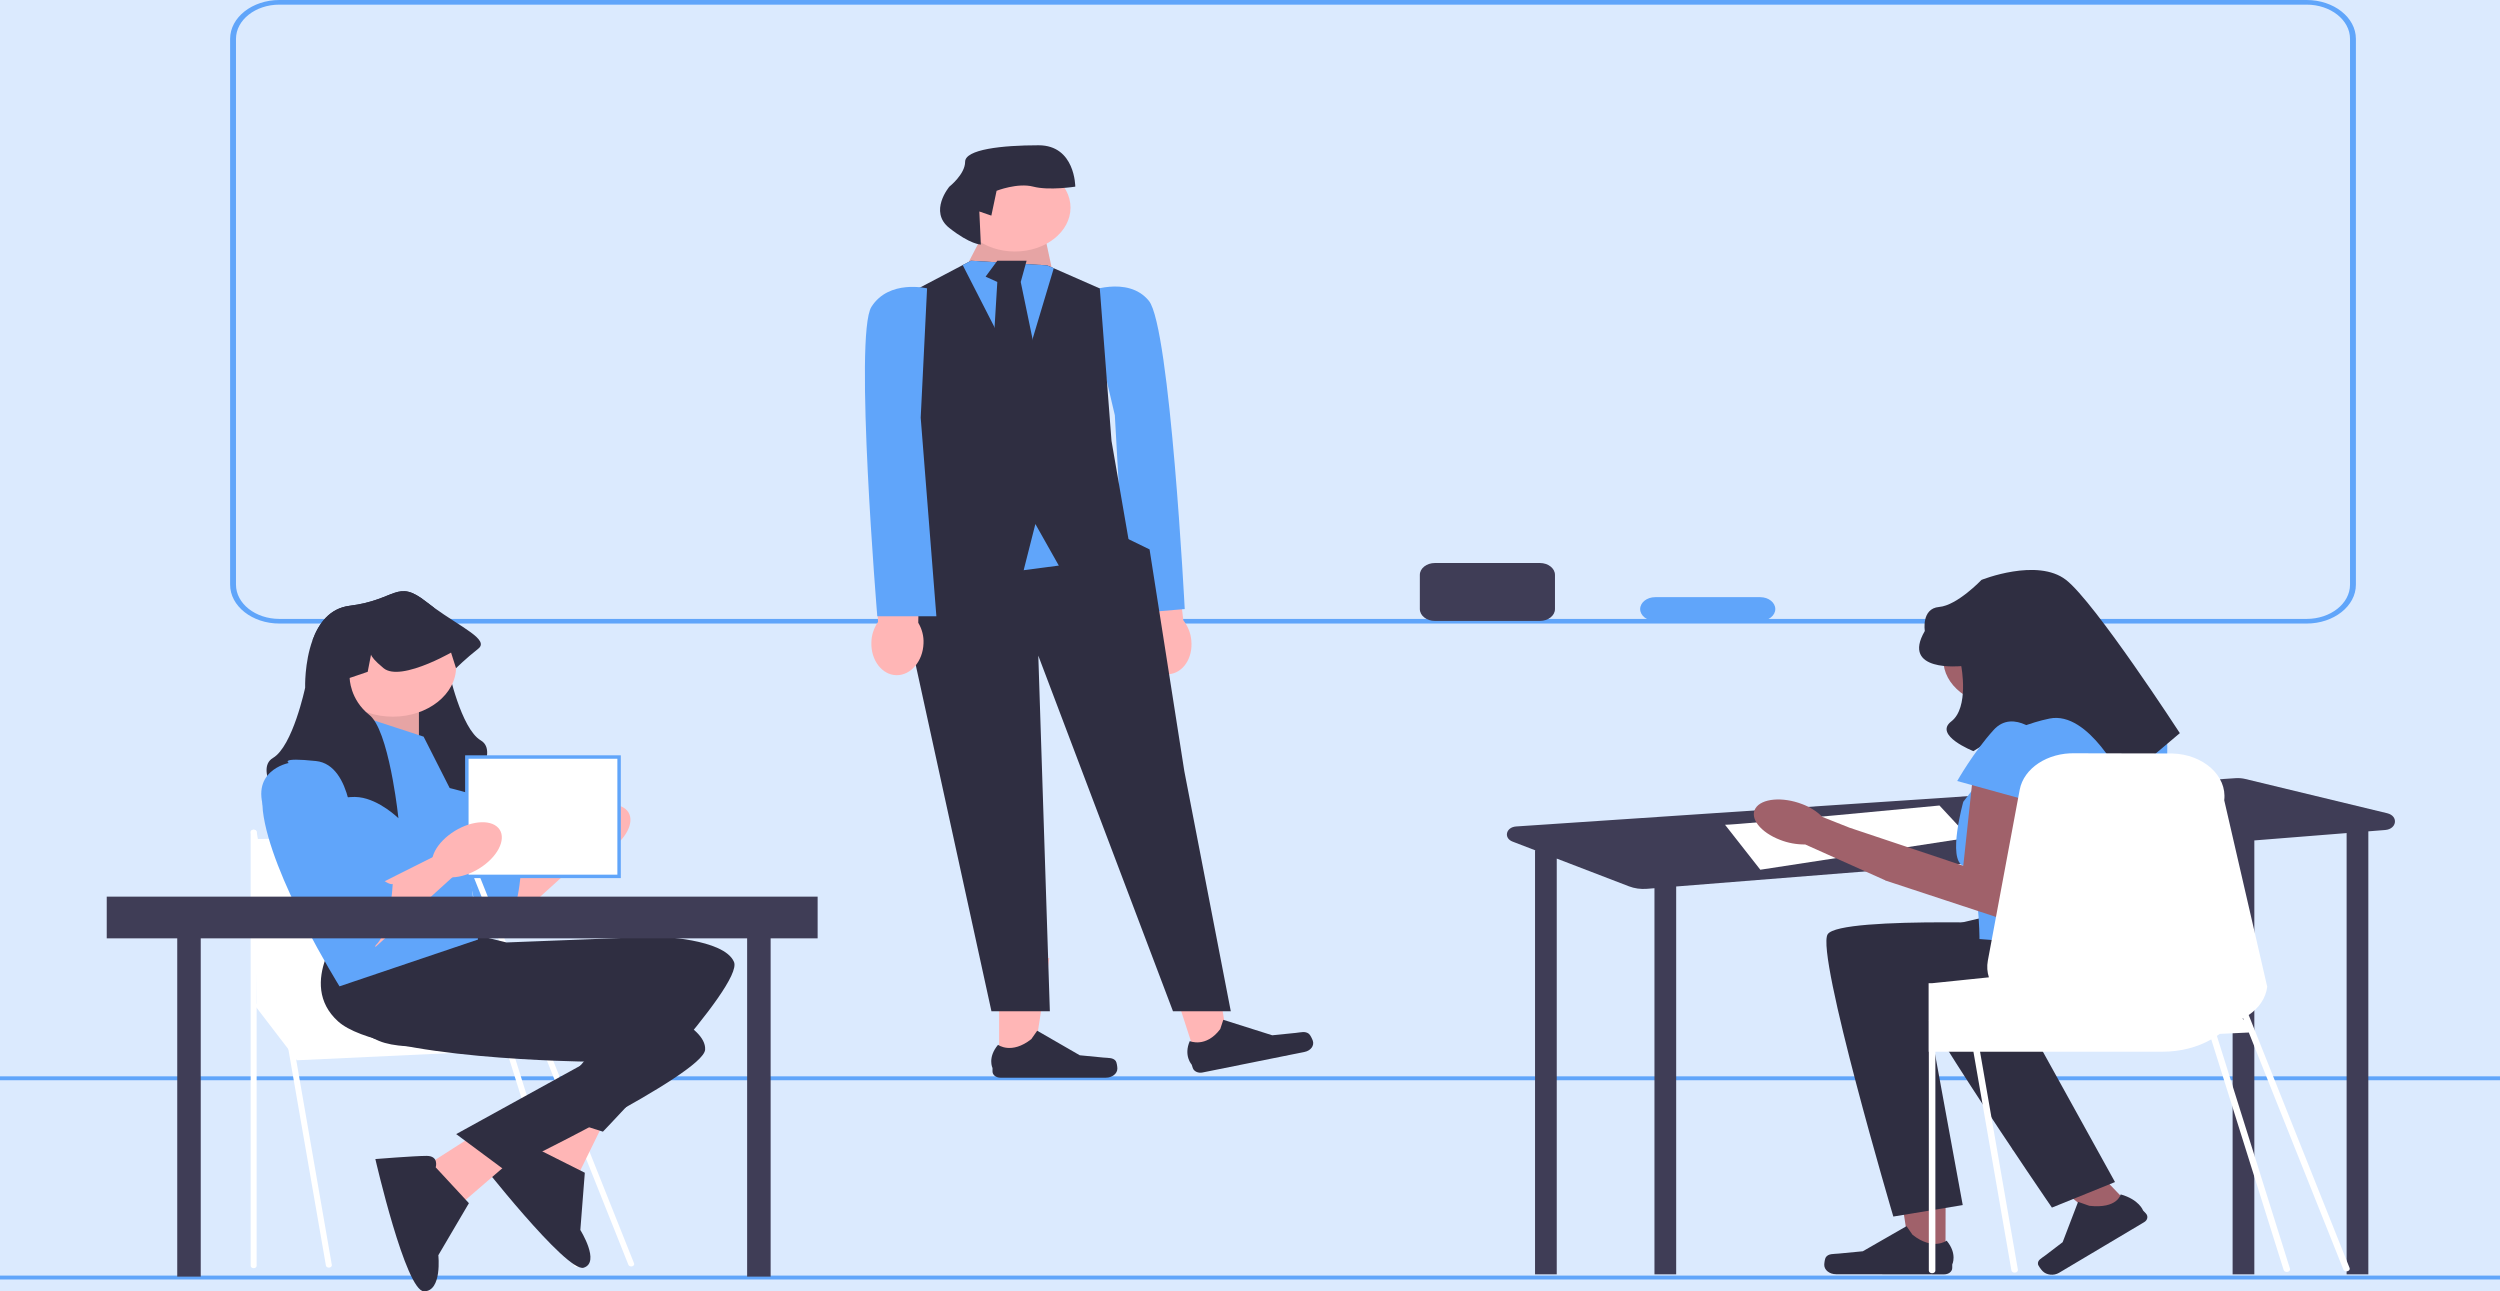 <svg width="726" height="375" viewBox="0 0 726 375" fill="none" xmlns="http://www.w3.org/2000/svg">
<rect width="726" height="375" fill="#DBEAFE"/>
<g clip-path="url(#clip0_0_1)">
<path d="M669.842 181.078H81.136C73.245 181.078 66.825 176.015 66.825 169.791V11.287C66.825 5.063 73.245 0 81.136 0H669.842C677.733 0 684.153 5.063 684.153 11.287V169.791C684.153 176.015 677.733 181.078 669.842 181.078ZM81.136 1.346C74.186 1.346 68.531 5.805 68.531 11.287V169.791C68.531 175.272 74.186 179.732 81.136 179.732H669.842C676.792 179.732 682.446 175.272 682.446 169.791V11.287C682.446 5.805 676.792 1.346 669.842 1.346H81.136Z" fill="#60A5FA"/>
<path d="M726 370.432H0V371.564H726V370.432Z" fill="#60A5FA"/>
<path d="M726 312.568H0V313.701H726V312.568Z" fill="#60A5FA"/>
<path d="M330.859 186.907C331.38 192.074 335.183 196.051 339.352 195.789C343.522 195.526 346.478 191.125 345.956 185.956C345.783 183.889 344.985 181.885 343.629 180.111L341.069 158.239L328.081 159.405L331.983 180.843C331 182.765 330.614 184.844 330.859 186.907Z" fill="#FFB6B6"/>
<path d="M315.343 84.866C315.343 84.866 327.484 79.797 333.64 87.372C339.797 94.947 344.046 176.873 344.046 176.873L326.982 178.31L323.748 120.579L315.343 84.866Z" fill="#60A5FA"/>
<path d="M290.144 308.294L300.029 308.293L304.732 278.221L290.142 278.222L290.144 308.294Z" fill="#FFB6B6"/>
<path d="M324.011 308.117C324.319 308.526 324.482 309.845 324.482 310.321C324.482 311.782 322.98 312.967 321.127 312.967H290.514C289.25 312.967 288.225 312.159 288.225 311.162V310.157C288.225 310.157 286.711 307.135 289.829 303.412C289.829 303.412 293.704 306.327 299.494 301.761L301.202 299.321L313.562 306.45L320.413 307.115C321.911 307.261 323.24 307.093 324.011 308.117Z" fill="#2F2E41"/>
<path d="M347.347 307.003L356.924 305.073L352.044 275.019L337.908 277.867L347.347 307.003Z" fill="#FFB6B6"/>
<path d="M380.105 300.221C380.532 300.557 381.103 301.803 381.252 302.264C381.711 303.68 380.627 305.121 378.832 305.483L349.172 311.459C347.947 311.705 346.701 311.122 346.388 310.156L346.072 309.182C346.072 309.182 343.657 306.551 345.509 302.334C345.509 302.334 350.179 304.403 354.356 298.848L355.245 296.151L369.457 300.646L376.304 299.953C377.802 299.801 379.037 299.379 380.105 300.221Z" fill="#2F2E41"/>
<path d="M281.966 78.402L281.498 75.719L287.068 64.989L302.374 63.648L305.678 79.009L281.966 78.402Z" fill="#FFB6B6"/>
<path opacity="0.1" d="M281.966 78.402L281.498 75.719L287.068 64.989L302.374 63.648L305.678 79.009L281.966 78.402Z" fill="black"/>
<path d="M264.11 154.184L257.307 168.938L262.409 176.986L287.918 293.678H304.878L301.523 190.399L340.637 293.678H357.423L343.925 223.931L333.835 159.549L327.715 156.568L298.122 143.454L264.11 154.184Z" fill="#2F2E41"/>
<path d="M307.475 164.244L297.272 165.585L283.667 140.101H314.278L307.475 164.244Z" fill="#60A5FA"/>
<path d="M327.883 157.538L307.475 164.244L300.673 152.172L297.272 165.585L261.559 156.518L266.661 140.101L261.559 86.449L279.568 76.98L281.966 75.719L304.074 77.06L306.013 77.892L319.38 83.767L322.781 128.029L327.883 157.538Z" fill="#2F2E41"/>
<path d="M306.013 77.892L296.421 109.922L279.568 76.98L281.966 75.719L304.074 77.06L306.013 77.892Z" fill="#60A5FA"/>
<path d="M289.619 75.719L286.218 80.339L289.619 81.879L287.918 110.005L294.721 117.299L301.523 106.519L296.421 81.879L298.122 75.719H289.619Z" fill="#2F2E41"/>
<path d="M294.721 73.037C303.643 73.037 310.877 67.332 310.877 60.294C310.877 53.257 303.643 47.552 294.721 47.552C285.798 47.552 278.565 53.257 278.565 60.294C278.565 67.332 285.798 73.037 294.721 73.037Z" fill="#FFB6B6"/>
<path d="M284.396 61.412L287.887 62.614L289.41 55.404C289.41 55.404 295.504 53.001 300.075 54.203C304.645 55.404 312.262 54.203 312.262 54.203C312.262 54.203 312.262 42.187 301.598 42.187C290.934 42.187 280.27 43.389 280.27 46.993C280.27 50.598 275.699 54.203 275.699 54.203C275.699 54.203 269.605 61.412 275.699 66.218C281.793 71.025 284.84 71.025 284.84 71.025L284.396 61.412Z" fill="#2F2E41"/>
<path d="M253.048 186.53C252.871 191.712 256.117 195.984 260.298 196.073C264.48 196.161 268.011 192.032 268.188 186.849C268.294 184.779 267.771 182.719 266.661 180.842L267.06 158.879L253.988 158.951L254.983 180.594C253.746 182.423 253.083 184.458 253.048 186.53Z" fill="#FFB6B6"/>
<path d="M269.22 83.742C269.22 83.742 258.166 81.059 253.064 89.107C247.962 97.154 254.765 178.973 254.765 178.973H271.925L267.371 121.298L269.22 83.742Z" fill="#60A5FA"/>
<path d="M693.262 236.169L652.039 226.216C651.127 225.996 650.171 225.916 649.221 225.98L440.3 240.003C437.321 240.203 436.572 243.372 439.26 244.405L445.952 246.976H445.774V370.072H452.079V249.331L473.053 257.389C474.658 258.006 476.449 258.258 478.225 258.116L480.456 257.938V370.072H486.762V257.436L648.352 244.563V370.072H654.658V244.06L681.459 241.925V370.072H687.765V241.423L692.654 241.033C696.086 240.76 696.56 236.965 693.262 236.169Z" fill="#3F3D56"/>
<path d="M500.951 239.516C504.892 239.516 563.222 233.92 563.222 233.92L571.893 243.246L511.198 252.571L500.951 239.516Z" fill="white"/>
<path d="M564.969 365.291L554.835 365.276L550.081 334.44L565.038 334.461L564.969 365.291Z" fill="#A0616A"/>
<path d="M530.249 365.063C529.932 365.481 529.763 366.834 529.762 367.321C529.758 368.82 531.296 370.036 533.195 370.039L564.579 370.081C565.875 370.083 566.927 369.256 566.93 368.234L566.932 367.203C566.932 367.203 568.491 364.108 565.303 360.286C565.303 360.286 561.324 363.27 555.398 358.58L553.653 356.076L540.965 363.368L533.94 364.041C532.403 364.188 531.041 364.014 530.249 365.063Z" fill="#2F2E41"/>
<path d="M619.359 350.951L611.364 355.708L584.296 333.648L596.097 326.628L619.359 350.951Z" fill="#A0616A"/>
<path d="M591.83 367.106C591.897 367.585 592.787 368.731 593.155 369.115C594.285 370.297 596.417 370.533 597.915 369.641L622.676 354.909C623.698 354.301 623.902 353.154 623.13 352.348L622.353 351.535C622.353 351.535 621.24 348.362 615.838 346.851C615.838 346.851 614.959 351.074 606.743 350.167L603.474 349.015L598.993 360.73L593.966 364.565C592.866 365.404 591.661 365.907 591.83 367.106Z" fill="#2F2E41"/>
<path d="M598.18 191.582C598.18 198.952 590.604 204.928 581.258 204.928C571.913 204.928 564.337 198.952 564.337 191.582C564.337 184.211 571.913 178.236 581.258 178.236C590.604 178.236 598.18 184.211 598.18 191.582Z" fill="#A0616A"/>
<path d="M596.585 268.531C596.585 268.531 534.283 265.75 530.757 271.313C527.23 276.875 549.822 353.286 549.822 353.286L569.977 349.954L560.145 296.345C560.145 296.345 612.134 307.205 619.187 294.225C626.24 281.245 624.21 276.412 624.21 276.412L596.585 268.531Z" fill="#2F2E41"/>
<path d="M612.548 259.194C612.548 259.194 551.532 269.51 549.997 275.61C548.462 281.711 595.877 350.686 595.877 350.686L614.197 343.268L586.734 293.62C586.734 293.62 640.514 293.245 642.962 279.256C645.411 265.267 641.831 261.03 641.831 261.03L612.548 259.194Z" fill="#2F2E41"/>
<path d="M619.508 206.877H590.194L570.137 232.837C570.137 232.837 565.434 249.613 570.137 251.423C574.839 253.233 574.839 272.703 574.839 272.703L624.21 276.412C624.21 276.412 631.263 218.002 628.912 212.44C626.561 206.877 619.508 206.877 619.508 206.877Z" fill="#60A5FA"/>
<path d="M573.075 224.029L570.136 251.423L537.082 240.358L529.193 237.229C527.648 235.64 525.642 234.366 523.345 233.513C517.631 231.317 511.566 231.861 509.794 234.728C508.023 237.594 511.217 241.698 516.929 243.893C519.196 244.795 521.705 245.255 524.245 245.236L547.328 255.576L547.355 255.536L547.457 255.68L583.655 267.604L591.984 231.642L573.075 224.029Z" fill="#A0616A"/>
<path d="M569.549 193.433C569.549 193.433 551.916 195.288 558.969 183.235C558.969 183.235 557.894 176.701 563.134 176.259C568.373 175.818 575.426 168.401 575.426 168.401C575.426 168.401 591.597 161.911 599.969 168.401C608.341 174.891 633.026 212.903 633.026 212.903L616.569 226.81C616.569 226.81 606.675 206.296 595.165 208.673C583.655 211.049 573.075 218.134 573.075 218.134C573.075 218.134 561.394 213.523 566.647 209.505C571.9 205.486 569.549 193.433 569.549 193.433Z" fill="#2F2E41"/>
<path d="M593.059 213.83C593.059 213.83 584.83 205.486 578.953 211.976C573.075 218.466 568.373 226.81 568.373 226.81L591.883 233.3L593.059 213.83Z" fill="#60A5FA"/>
<path d="M682.324 368.226L655.009 299.752L655.013 299.752H655.076L654.966 299.64L654.963 299.637L653.018 294.76L653.019 294.76C655.983 292.745 658 289.867 658.402 286.553L645.917 232.391C646.776 225.279 639.863 219.062 630.806 218.807L602.634 218.751C594.626 218.527 587.689 223.091 586.522 229.345L585.9 232.665L577.269 278.975C576.953 280.641 577.079 282.282 577.576 283.818L571.365 284.458L569.481 284.657L562.032 285.422L562.008 285.428L561.078 285.521H560.069V305.415H560.132V369.002C560.132 369.413 560.558 369.748 561.078 369.748C561.606 369.748 562.032 369.413 562.032 369.002V305.415H573.083L584.11 368.928C584.181 369.301 584.583 369.574 585.056 369.574C585.096 369.574 585.143 369.574 585.182 369.568C585.703 369.512 586.065 369.133 585.994 368.722L575.006 305.415H628.031C633.296 305.415 638.175 304.098 642.148 301.841L663.171 368.811C663.281 369.15 663.667 369.375 664.091 369.375C664.168 369.375 664.247 369.368 664.326 369.352C664.834 369.25 665.141 368.842 665.012 368.442L643.785 300.824C644.067 300.639 644.349 300.441 644.616 300.237L653.056 299.845L680.513 368.676C680.64 368.995 681.014 369.2 681.418 369.2C681.512 369.2 681.608 369.189 681.703 369.165C682.203 369.041 682.481 368.621 682.324 368.226ZM651.214 295.823C651.285 295.792 651.348 295.754 651.411 295.723L651.614 296.231L651.214 295.823Z" fill="white"/>
<path d="M146.359 252.16L164.742 242.94L172.216 246.495L146.359 269.928V252.16Z" fill="#FFB6B6"/>
<path d="M121.22 216.471C121.22 216.471 109.01 218.737 114.756 231.767C120.502 244.796 139.176 271.987 144.922 270.287C150.668 268.588 151.387 251.593 151.387 251.593C151.387 251.593 150.668 252.16 147.795 249.894C144.922 247.628 144.922 248.663 144.922 246.163C144.922 243.663 142.573 241.809 142.573 241.809L139.895 237.431C139.895 237.431 139.895 217.038 129.121 215.905C118.347 214.772 121.22 216.471 121.22 216.471Z" fill="#60A5FA"/>
<path d="M178.266 245.886C183.035 242.125 184.513 237.193 181.568 234.87C178.623 232.548 172.369 233.713 167.601 237.474C162.833 241.235 161.355 246.167 164.3 248.49C167.245 250.812 173.498 249.647 178.266 245.886Z" fill="#FFB6B6"/>
<path d="M73.662 291.531L86.206 307.906L159.305 304.494L139.841 284.708L73.662 291.531Z" fill="white"/>
<path d="M95.504 368.119C95.078 368.119 94.707 367.871 94.648 367.529L72.805 241.705C72.74 241.332 73.071 240.988 73.544 240.937C74.017 240.883 74.454 241.146 74.519 241.52L96.362 367.344C96.427 367.718 96.096 368.062 95.623 368.113C95.583 368.117 95.543 368.119 95.504 368.119Z" fill="white"/>
<path d="M73.662 368.279C73.184 368.279 72.797 367.973 72.797 367.597V241.637C72.797 241.26 73.184 240.955 73.662 240.955C74.139 240.955 74.527 241.26 74.527 241.637V367.597C74.527 367.973 74.139 368.279 73.662 368.279Z" fill="white"/>
<path d="M183.311 367.778C182.944 367.778 182.602 367.592 182.486 367.3L130.797 237.724C130.654 237.364 130.907 236.981 131.363 236.868C131.819 236.755 132.305 236.955 132.448 237.314L184.137 366.891C184.28 367.25 184.027 367.633 183.571 367.747C183.485 367.768 183.397 367.778 183.311 367.778Z" fill="white"/>
<path d="M167.523 367.938C167.137 367.938 166.785 367.733 166.685 367.424L130.784 253.063C130.666 252.698 130.946 252.326 131.409 252.234C131.874 252.141 132.343 252.361 132.461 252.727L168.362 367.087C168.48 367.452 168.2 367.824 167.737 367.917C167.665 367.931 167.594 367.938 167.523 367.938Z" fill="white"/>
<path d="M73.662 243.643L133.569 242.917L144.599 292.554H74.527L73.662 243.643Z" fill="white"/>
<path d="M165.724 316.632L150.627 337.596L168.156 340.64L175.465 325.729L165.724 316.632Z" fill="#FFB6B6"/>
<path d="M156.049 333.638C156.049 333.638 155.463 330.219 152.014 331.304C148.565 332.389 138.611 336.421 138.611 336.421C138.611 336.421 164.573 369.693 169.5 368.143C174.427 366.593 168.529 357.188 168.529 357.188L169.831 340.564L156.049 333.638Z" fill="#2F2E41"/>
<path d="M98.955 275.952C98.955 275.952 93.568 295.496 110.088 302.294C126.607 309.091 182.989 292.38 182.989 292.38L157.133 322.937L175.089 328.635C175.089 328.635 216.028 286.149 213.155 279.351C210.282 272.553 190.89 271.987 190.89 271.987L147.077 273.686L135.585 270.854L98.955 275.952Z" fill="#2F2E41"/>
<path d="M143.389 325.936L119.654 341.13L134.577 348.996L148.264 337.205L143.389 325.936Z" fill="#FFB6B6"/>
<path d="M126.531 339C126.531 339 127.562 335.647 123.849 335.668C120.135 335.689 109.004 336.587 109.004 336.587C109.004 336.587 117.836 375.03 123.14 375C128.444 374.97 127.29 364.517 127.29 364.517L136.172 349.406L126.531 339Z" fill="#2F2E41"/>
<path d="M99.965 268.883C99.965 268.883 85.93 285.541 98.181 296.613C110.432 307.686 170.659 308.302 170.659 308.302L132.477 329.343L146.573 339.804C146.573 339.804 204.308 311.98 204.768 304.824C205.228 297.668 187.427 291.574 187.427 291.574L145.833 280.583L136.436 274.647L99.965 268.883Z" fill="#2F2E41"/>
<path d="M136.018 230.299C136.018 230.299 122.371 226.334 115.907 226.334C115.289 226.334 114.679 226.391 114.068 226.493C109.931 227.184 106.125 229.988 104.3 231.517C103.589 232.118 103.18 232.52 103.18 232.52C103.18 232.52 103.223 232.129 103.309 231.444C103.733 227.841 105.299 216.018 108.107 208.45C109.112 205.748 110.269 203.59 111.598 202.542C114.693 200.095 116.123 197.16 116.783 194.974C117.344 193.098 117.344 191.779 117.344 191.779L112.108 190L111.138 185.003C110.966 185.593 110.168 186.743 107.489 188.946C107.259 189.133 107.008 189.292 106.742 189.428C102.878 191.342 94.999 188.011 90.754 185.915C92.521 181.072 95.725 176.642 101.542 175.917C115.189 174.218 115.189 167.986 123.808 174.784C124.519 175.345 125.237 175.883 125.955 176.404C128.713 180.562 129.719 186.136 130.078 190.011C130.337 192.725 130.272 194.611 130.272 194.611C130.272 194.611 133.863 211.605 139.609 215.004C145.355 218.403 136.018 230.299 136.018 230.299Z" fill="#2F2E41"/>
<path d="M109.443 203.108L99.738 214.335L121.653 218.97V203.108H109.443Z" fill="#FFB6B6"/>
<path opacity="0.1" d="M109.443 203.108L99.738 214.335L121.653 218.97V203.108H109.443Z" fill="black"/>
<path d="M123.016 213.922L102.187 207.125C102.187 207.125 74.175 216.755 76.33 235.449C78.485 254.143 98.596 286.432 98.596 286.432L138.817 272.837L134.508 236.582L123.016 213.922Z" fill="#60A5FA"/>
<path d="M114.085 208.121C124.234 208.121 132.462 201.632 132.462 193.627C132.462 185.623 124.234 179.134 114.085 179.134C103.936 179.134 95.709 185.623 95.709 193.627C95.709 201.632 103.936 208.121 114.085 208.121Z" fill="#FFB6B6"/>
<path d="M138.891 188.38C135.3 191.212 132.427 194.044 132.427 194.044L130.99 189.513C130.99 189.513 130.66 189.705 130.078 190.011C127.801 191.235 121.689 194.311 116.783 194.974C114.6 195.268 112.661 195.081 111.397 194.044C108.718 191.841 107.92 190.691 107.748 190.102L106.778 195.098L101.542 196.877C101.542 196.877 101.542 203.097 107.288 207.64C107.568 207.861 107.841 208.133 108.107 208.45C110.851 211.713 112.819 219.7 114.068 226.493C115.174 232.531 115.706 237.618 115.706 237.618C115.706 237.618 110.269 232.248 104.3 231.517C103.97 231.478 103.64 231.449 103.309 231.444C103.201 231.432 103.086 231.432 102.979 231.432C96.515 231.432 82.868 235.398 82.868 235.398C82.868 235.398 73.531 223.502 79.277 220.103C85.023 216.704 88.614 199.709 88.614 199.709C88.614 199.709 88.377 192.436 90.754 185.915C92.521 181.072 95.725 176.642 101.542 175.917C115.189 174.218 115.189 167.986 123.808 174.784C124.519 175.345 125.237 175.883 125.955 176.404C133.985 182.228 142.188 185.779 138.891 188.38Z" fill="#2F2E41"/>
<path d="M58.294 264.422H51.47V370.73H58.294V264.422Z" fill="#3F3D56"/>
<path d="M223.792 264.422H216.967V370.73H223.792V264.422Z" fill="#3F3D56"/>
<path d="M135.571 219.843H179.785V254.503H135.571V219.843Z" fill="white" stroke="#60A5FA"/>
<path d="M109.01 257.258L127.393 248.038L134.867 251.593L109.01 275.027V257.258Z" fill="#FFB6B6"/>
<path d="M83.872 221.57C83.872 221.57 71.662 223.836 77.408 236.865C83.154 249.894 101.828 277.085 107.574 275.386C113.32 273.686 114.038 256.692 114.038 256.692C114.038 256.692 113.32 257.258 110.447 254.992C107.574 252.726 107.574 253.761 107.574 251.261C107.574 248.761 105.224 246.908 105.224 246.908L102.546 242.53C102.546 242.53 102.546 222.136 91.772 221.003C80.999 219.87 83.872 221.57 83.872 221.57Z" fill="#60A5FA"/>
<path d="M140.918 250.984C145.686 247.223 147.164 242.292 144.219 239.969C141.274 237.646 135.021 238.812 130.253 242.572C125.484 246.333 124.006 251.265 126.951 253.588C129.897 255.911 136.15 254.745 140.918 250.984Z" fill="#FFB6B6"/>
<path d="M237.441 260.385H30.996V272.496H237.441V260.385Z" fill="#3F3D56"/>
<path d="M447.188 163.498H416.699C414.282 163.498 412.322 165.043 412.322 166.949V176.867C412.322 178.773 414.282 180.319 416.699 180.319H447.188C449.605 180.319 451.564 178.773 451.564 176.867V166.949C451.564 165.043 449.605 163.498 447.188 163.498Z" fill="#3F3D56"/>
<path d="M511.169 173.415H480.68C478.263 173.415 476.303 174.961 476.303 176.867V176.867C476.303 178.773 478.263 180.319 480.68 180.319H511.169C513.586 180.319 515.545 178.773 515.545 176.867C515.545 174.961 513.586 173.415 511.169 173.415Z" fill="#60A5FA"/>
</g>
<defs>
<clipPath id="clip0_0_1">
<rect width="726" height="375" fill="white"/>
</clipPath>
</defs>
</svg>
